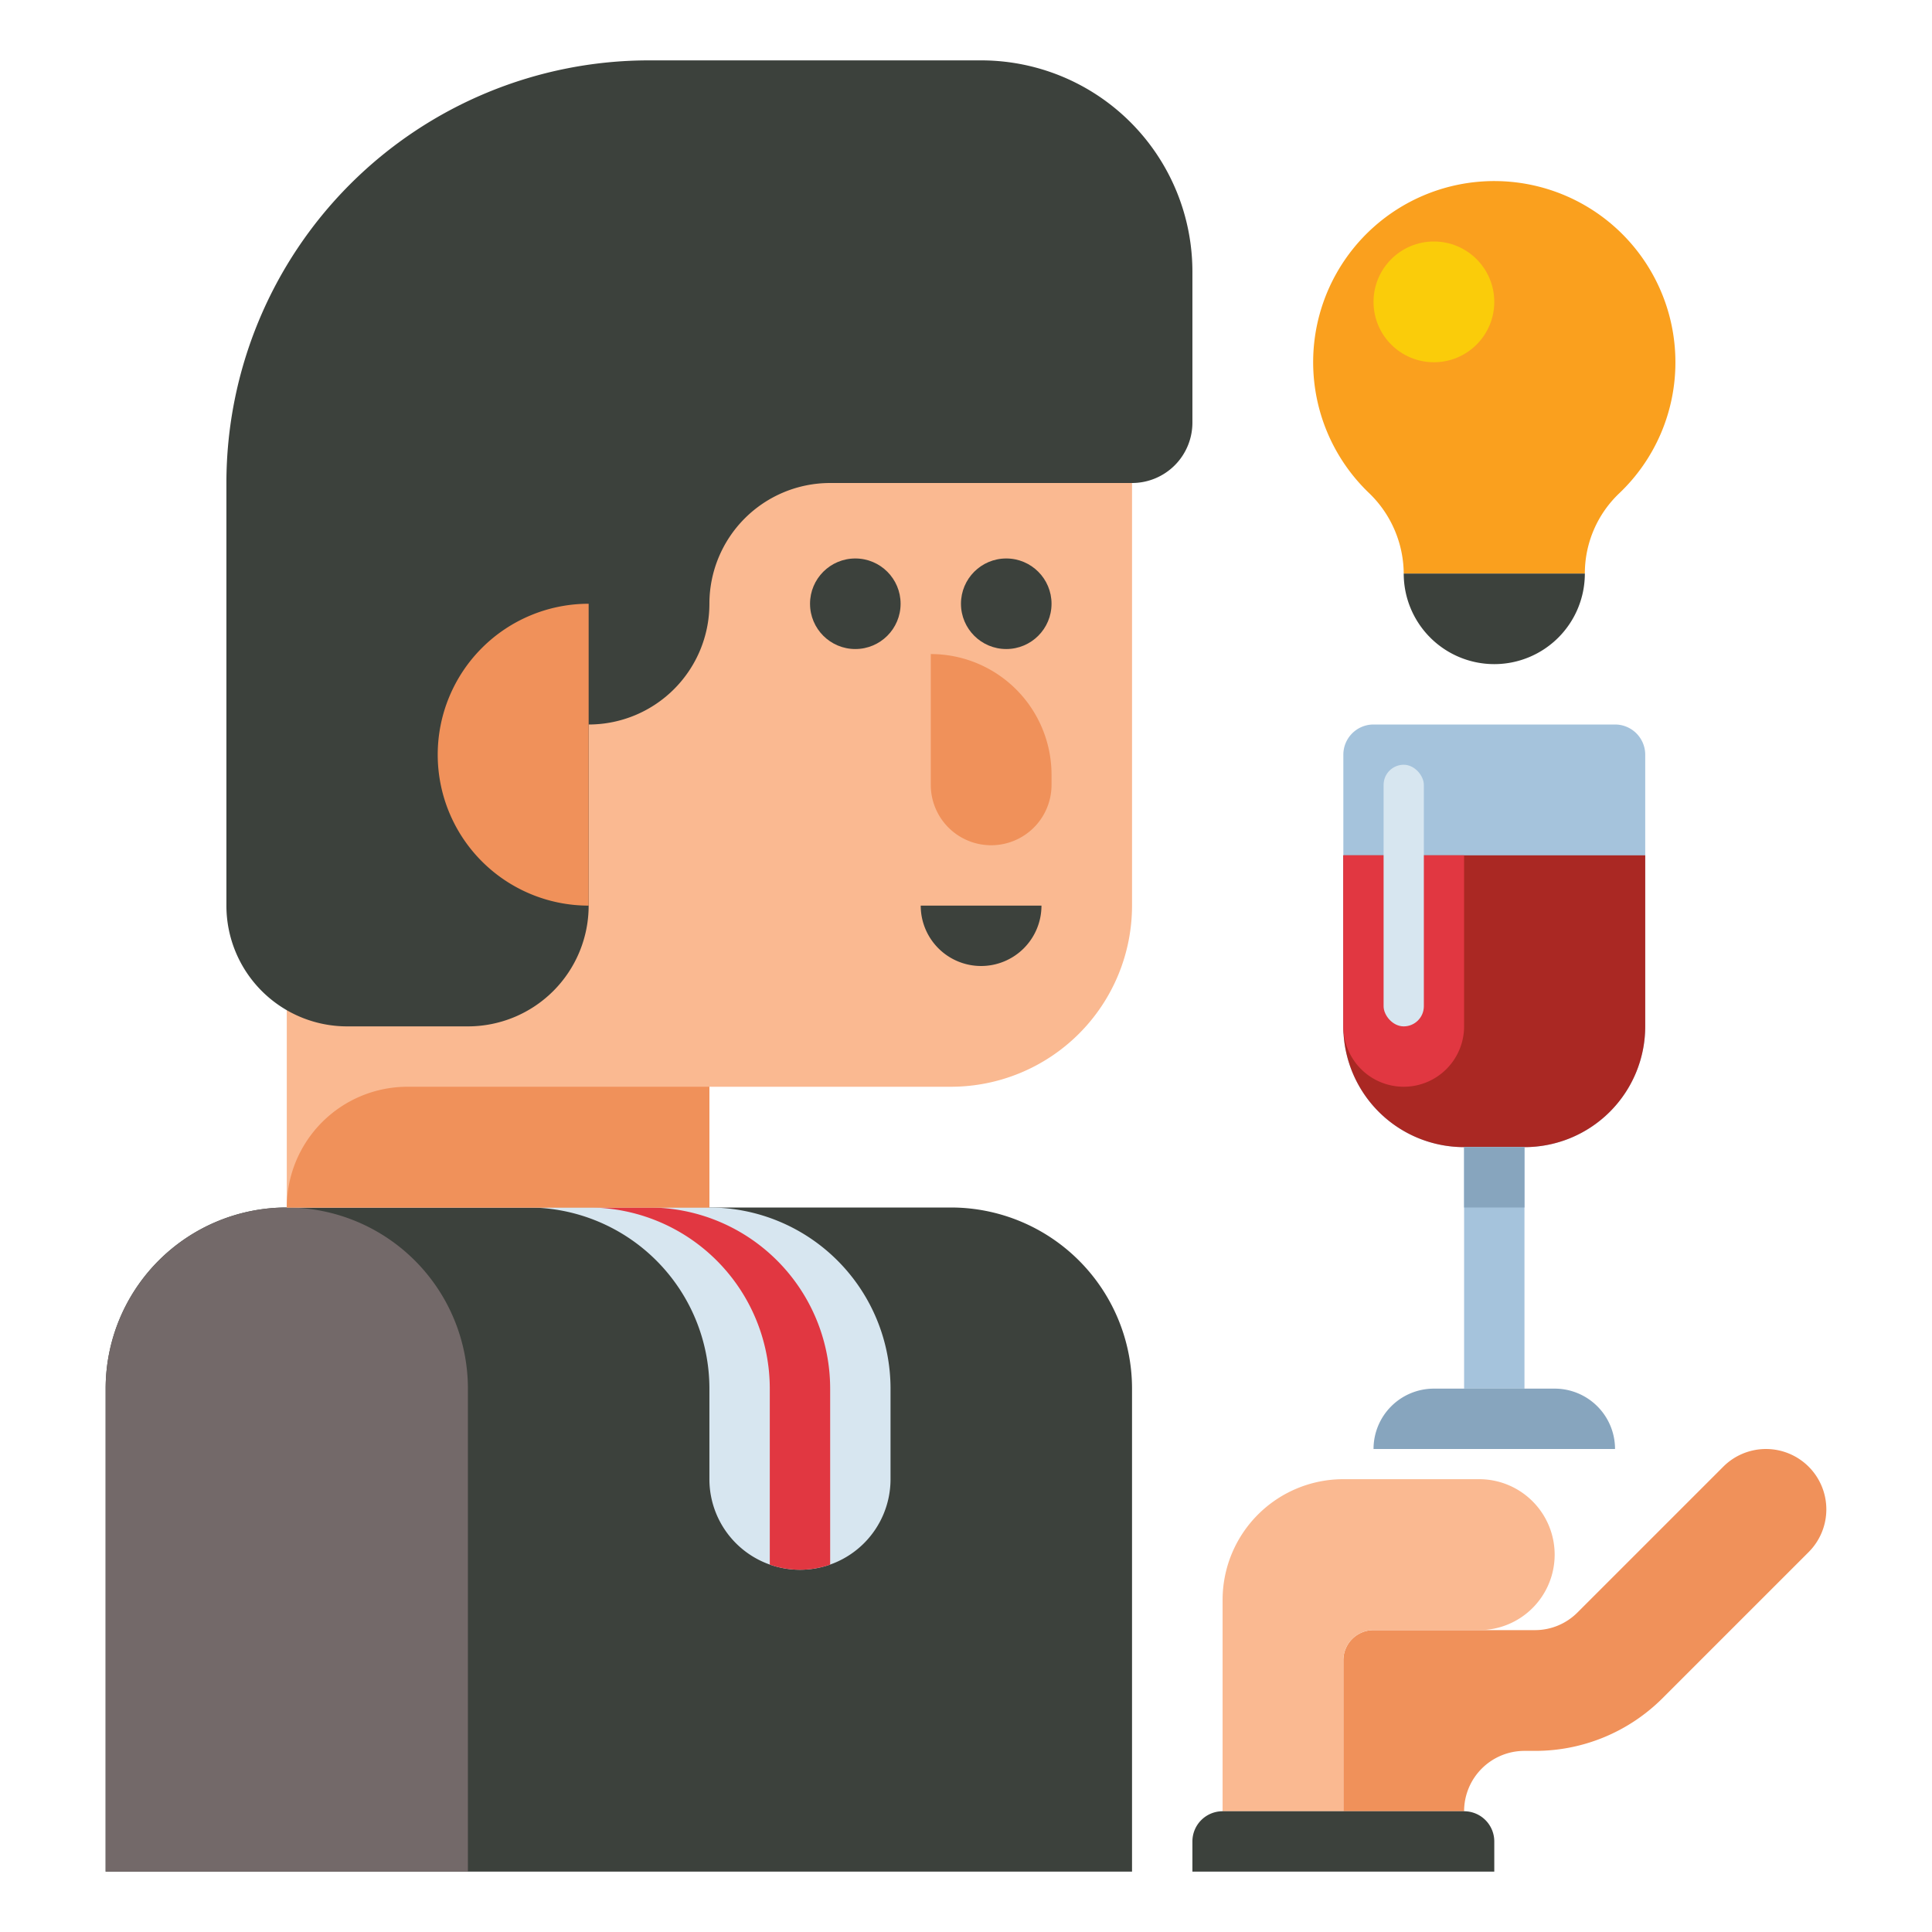 <svg xmlns="http://www.w3.org/2000/svg" viewBox="0 0 512 512"><title>80 Winery Icons - Expanded</title><path d="M76,320H252a48,48,0,0,1,48,48V496a0,0,0,0,1,0,0H28a0,0,0,0,1,0,0V368A48,48,0,0,1,76,320Z" fill="#3c413c"/><path d="M76,320h0a48,48,0,0,1,48,48V496a0,0,0,0,1,0,0H28a0,0,0,0,1,0,0V368A48,48,0,0,1,76,320Z" fill="#736969"/><path d="M140,320h0a48,48,0,0,1,48,48v24a24,24,0,0,0,24,24h0a24,24,0,0,0,24-24V368a48,48,0,0,0-48-48Z" fill="#d7e6f0"/><path d="M220,368a48,48,0,0,0-48-48H156a48,48,0,0,1,48,48v46.629a24.026,24.026,0,0,0,16,0Z" fill="#e13741"/><path d="M364,192h64a8,8,0,0,1,8,8v72a32,32,0,0,1-32,32H388a32,32,0,0,1-32-32V200A8,8,0,0,1,364,192Z" fill="#a5c3dc"/><path d="M356,226.667h80a0,0,0,0,1,0,0V272a32,32,0,0,1-32,32H388a32,32,0,0,1-32-32V226.667A0,0,0,0,1,356,226.667Z" fill="#aa2823"/><rect x="388" y="304" width="16" height="64" fill="#a5c3dc"/><rect x="388" y="304" width="16" height="16" fill="#87a5be"/><path d="M380,368h32a16,16,0,0,1,16,16v0a0,0,0,0,1,0,0H364a0,0,0,0,1,0,0v0A16,16,0,0,1,380,368Z" fill="#87a5be"/><path d="M356,226.667h32a0,0,0,0,1,0,0V272a16,16,0,0,1-16,16h0a16,16,0,0,1-16-16V226.667a0,0,0,0,1,0,0Z" fill="#e13741"/><rect x="366.667" y="202.667" width="10.667" height="69.333" rx="5.333" ry="5.333" fill="#d7e6f0"/><path d="M172,32a96,96,0,0,0-96,96V320H188V288h64a48,48,0,0,0,48-48V128a96,96,0,0,0-96-96Z" fill="#fab991"/><path d="M260,16H172A112,112,0,0,0,60,128h0V240a32,32,0,0,0,32,32h32a32,32,0,0,0,32-32V192h0a32,32,0,0,0,32-32h0a32,32,0,0,1,32-32h80a16,16,0,0,0,16-16V72A56,56,0,0,0,260,16Z" fill="#3c413c"/><path d="M108,288h80a0,0,0,0,1,0,0v32a0,0,0,0,1,0,0H76a0,0,0,0,1,0,0v0A32,32,0,0,1,108,288Z" fill="#f0915a"/><path d="M156,160v80a40,40,0,0,1,0-80Z" fill="#f0915a"/><circle cx="226.667" cy="160" r="12" fill="#3c413c"/><circle cx="266.667" cy="160" r="12" fill="#3c413c"/><path d="M246.667,173.333h0a32,32,0,0,1,32,32V208a16,16,0,0,1-16,16h0a16,16,0,0,1-16-16V173.333A0,0,0,0,1,246.667,173.333Z" fill="#f0915a"/><path d="M244,240h32a0,0,0,0,1,0,0v0a16,16,0,0,1-16,16h0a16,16,0,0,1-16-16v0a0,0,0,0,1,0,0Z" fill="#3c413c"/><path d="M479.313,388.687a16,16,0,0,0-22.627,0l-38.627,38.626A15.894,15.894,0,0,1,406.745,432H364a8,8,0,0,0-8,8v40h32a16,16,0,0,1,16-16h2.745a47.683,47.683,0,0,0,33.941-14.06l38.627-38.627A16,16,0,0,0,479.313,388.687Z" fill="#f0915a"/><path d="M392,392H356a32,32,0,0,0-32,32v56h32V440a8,8,0,0,1,8-8h28a20,20,0,0,0,20-20h0A20,20,0,0,0,392,392Z" fill="#fab991"/><path d="M324,480h64a8,8,0,0,1,8,8v8a0,0,0,0,1,0,0H316a0,0,0,0,1,0,0v-8A8,8,0,0,1,324,480Z" fill="#3c413c"/><path d="M444,96a48,48,0,1,0-81.322,34.534A29.877,29.877,0,0,1,372,152h48v-.006a29.3,29.3,0,0,1,9.083-21.232A47.835,47.835,0,0,0,444,96Z" fill="#faa01e"/><path d="M372,152h48a0,0,0,0,1,0,0v0a24,24,0,0,1-24,24h0a24,24,0,0,1-24-24v0A0,0,0,0,1,372,152Z" fill="#3c413c"/><circle cx="380" cy="80" r="16" fill="#facc0a"/></svg>